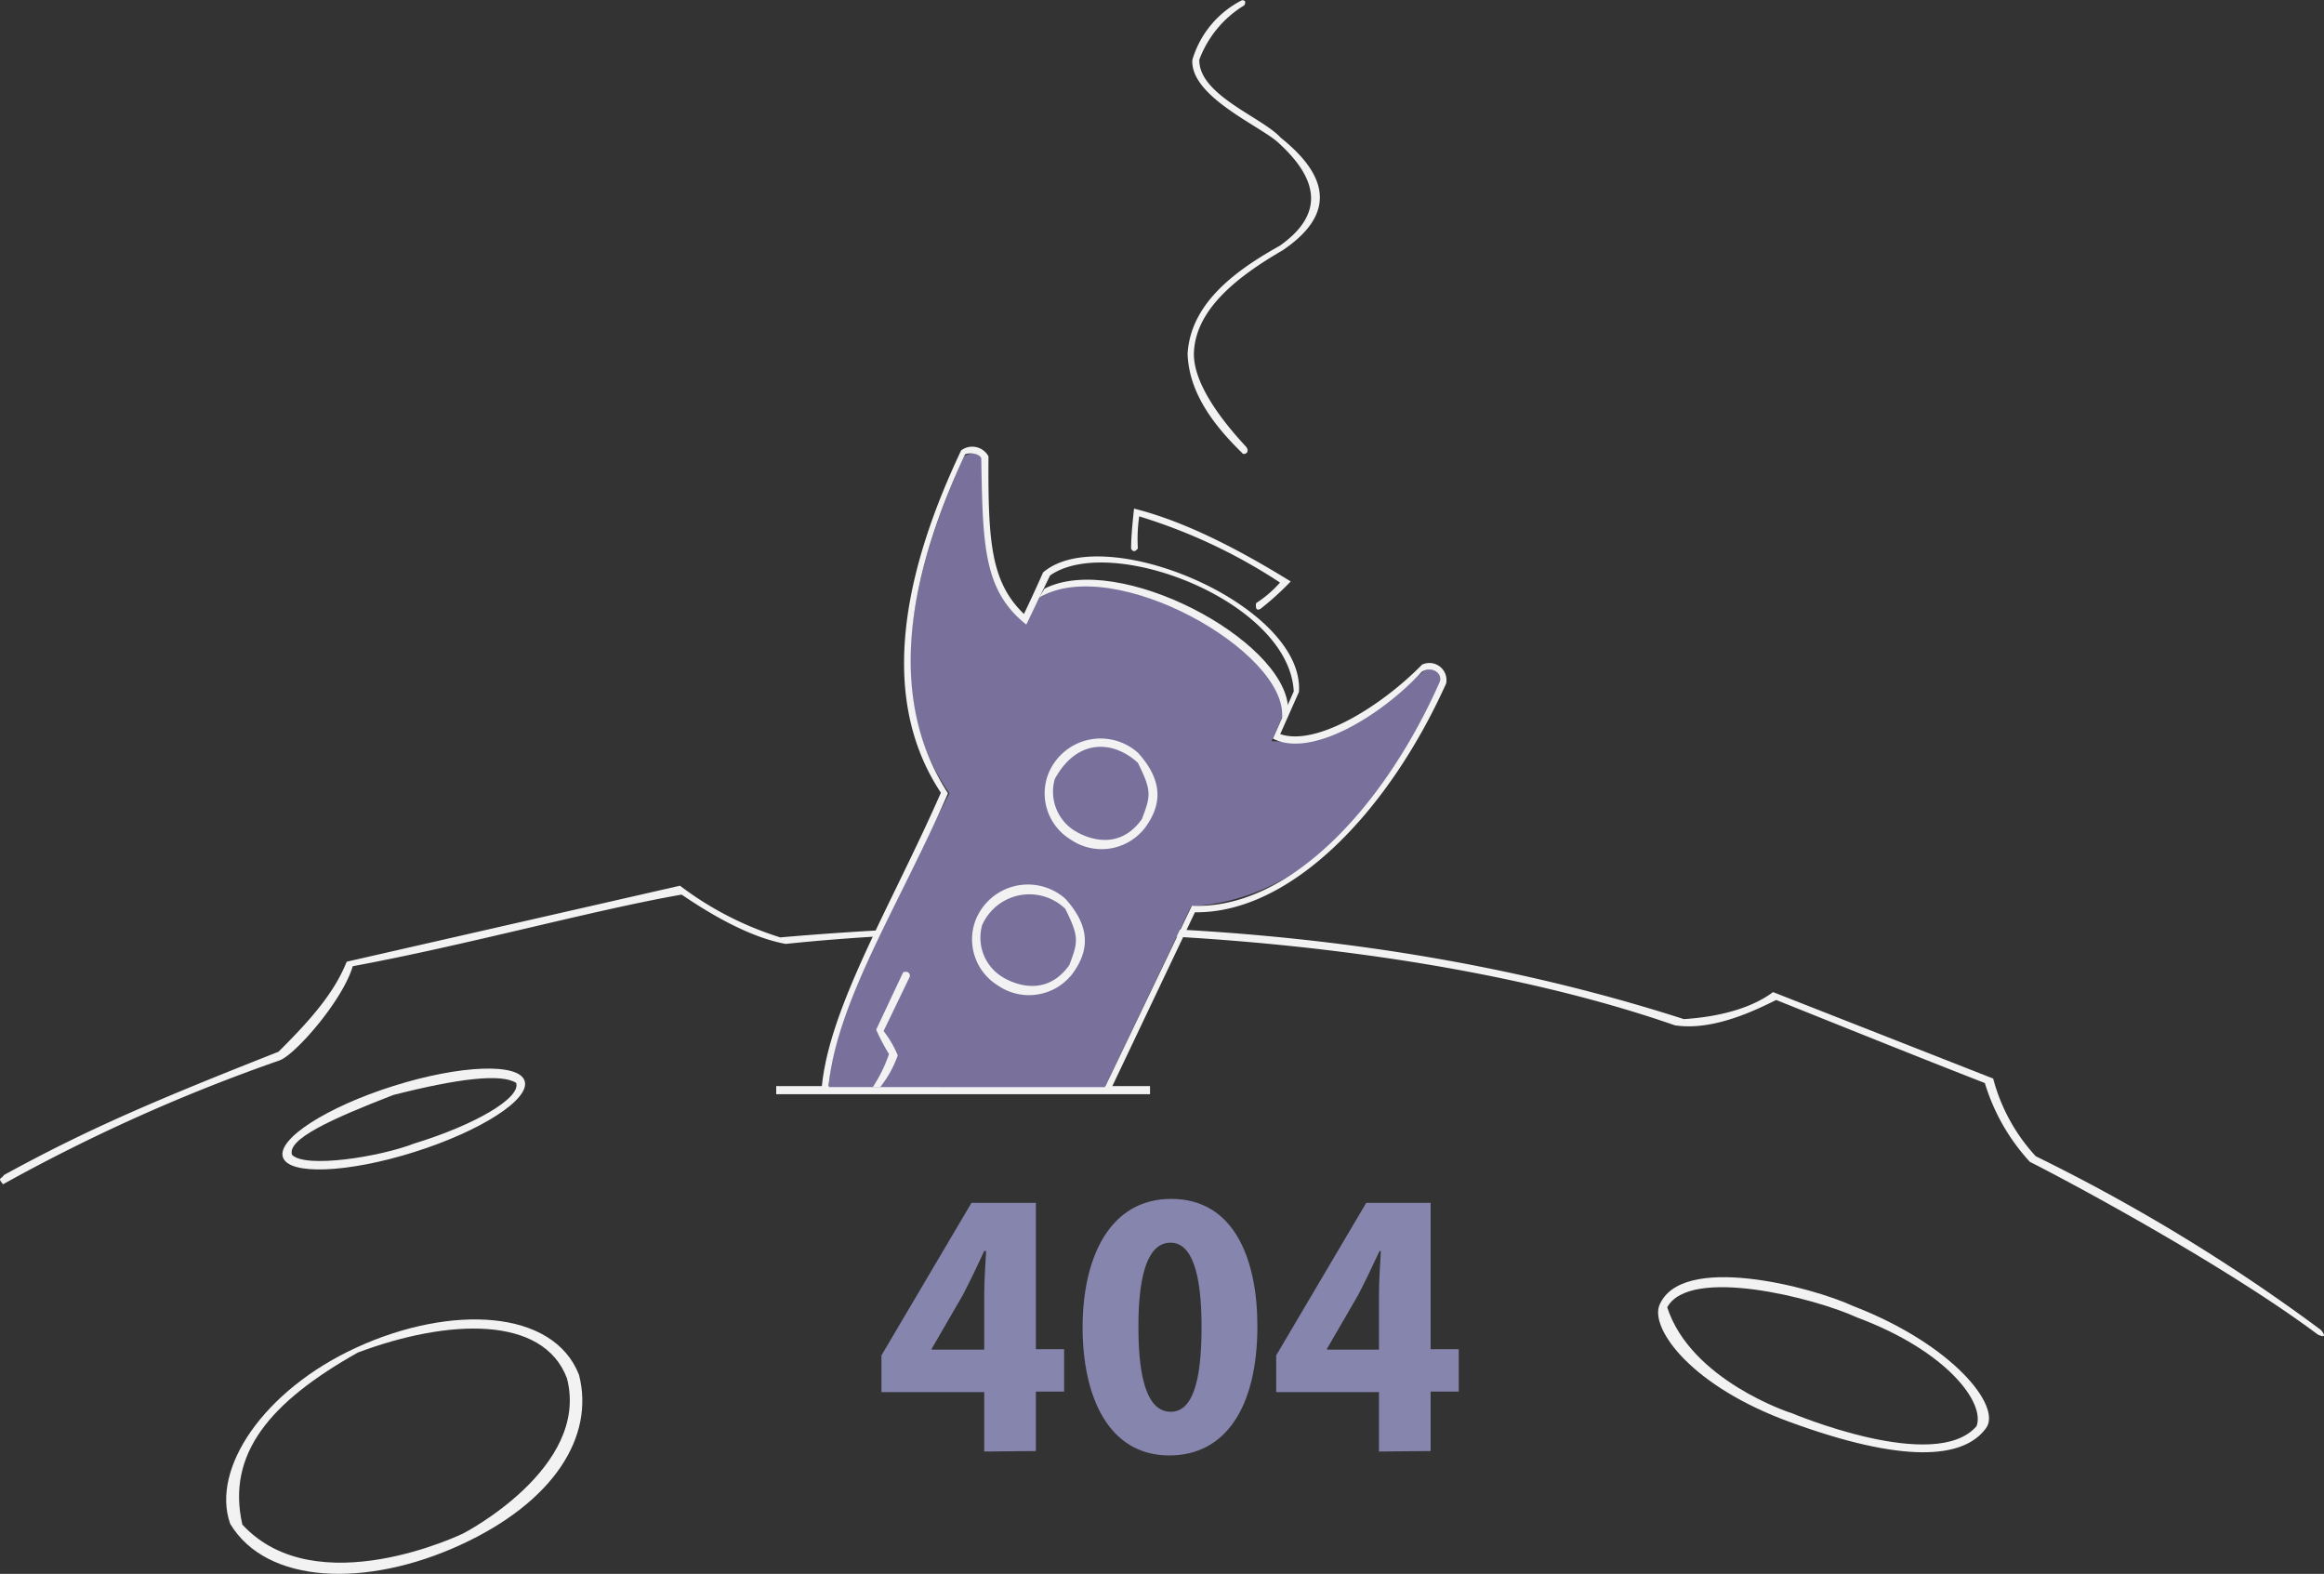 <svg id="Слой_1" data-name="Слой 1" xmlns="http://www.w3.org/2000/svg" viewBox="0 0 206.47 139.81"><rect x="0" y="0" width="206.47" height="139.81" fill="#333333" stroke="none"/><defs><style>.cls-1{fill:#8585ad;}.cls-2{fill:#f2f2f3;}.cls-3{fill:#79719b;}</style></defs><path class="cls-1" d="M282,480.81v-5.28h-9.13v-3.26l8-13.55h5.72v13h2.51v3.77h-2.51v5.28Zm0-9.05V467c0-1.28.09-2.63.17-4H282c-.64,1.38-1.2,2.57-1.9,3.91l-2.77,4.78v.07Z" transform="translate(-194.56 -351.87)"/><path class="cls-1" d="M306.27,469.67c0,7.15-2.8,11.49-7.82,11.49-5.44,0-7.69-5.25-7.71-11.33,0-6.4,2.49-11.46,7.87-11.46C304.28,458.37,306.27,463.85,306.27,469.67Zm-10.57.11c0,5.12,1,7.5,2.87,7.5s2.74-2.5,2.74-7.53c0-4.86-.89-7.49-2.75-7.49S295.69,464.65,295.7,469.78Z" transform="translate(-194.56 -351.87)"/><path class="cls-1" d="M317.07,480.81v-5.28h-9.13v-3.26l8-13.55h5.72v13h2.5v3.77h-2.5v5.28Zm0-9.05V467c0-1.28.09-2.63.17-4h-.12c-.65,1.38-1.2,2.57-1.9,3.91l-2.77,4.78v.07Z" transform="translate(-194.56 -351.87)"/><g id="контуры"><polygon class="cls-2" points="68.96 96.48 68.96 97.2 102.17 97.2 102.17 96.48 73.05 96.48 68.96 96.48"/><path class="cls-2" d="M295.05,400.62c0-1.05.12-2.24.26-3.57,4.55,1.14,9.31,3.63,13.92,6.47a25.18,25.18,0,0,1-2.69,2.44c-.34.17-.44,0-.39-.51a10.17,10.17,0,0,0,2.13-1.83,48.53,48.53,0,0,0-12.51-5.88,14,14,0,0,0-.12,2.85C295.43,400.87,295.23,400.93,295.05,400.62Z" transform="translate(-194.56 -351.87)"/><path class="cls-2" d="M305.28,391.57c-2-2.15-4.7-5.52-4.65-8.32.12-4,4.08-6.93,7.89-9.15,4.6-3.11,4.25-6.46-.18-10-1.62-1.8-7.29-3.78-7.23-6.93a9.55,9.55,0,0,1,4-4.83c.14-.29.1-.45-.21-.45a8.69,8.69,0,0,0-4.41,5.31c-.18,3.3,6.19,5.92,7.71,7.41,3.54,3.25,4,6.31.06,9.09-4.49,2.49-7.92,5.4-8.19,9.57.09,3.26,2.06,6.13,4.83,8.82C305,392.34,305.67,392.13,305.28,391.57Z" transform="translate(-194.56 -351.87)"/><path class="cls-2" d="M400.74,470a161.78,161.78,0,0,0-25.32-15.42,16.24,16.24,0,0,1-3.78-6.9L352.08,440c-1.59,1.2-4.22,2.16-7.92,2.4-23.7-7.62-50.46-9.84-80.28-7.26a29,29,0,0,1-8.91-4.59l-29.61,6.75c-1.11,2.81-3.32,5.28-6.06,8-10.8,4.26-16.88,6.83-24.39,10.95-.26.41-.59.21-.08.82a156.85,156.85,0,0,1,24.56-11c1.38-.48,5.61-5.31,6.51-8.37,10.08-1.86,21.41-5,29.22-6.36,2.82,1.92,6.16,3.81,9.24,4.38,24.12-2.52,56.55-.57,79,7.23,3.48.54,7.41-1.47,9-2.25,5,2,12.84,5.16,18.54,7.38a18,18,0,0,0,4,7c3.33,1.67,17.28,9.14,25.58,15.34C401.34,470.81,401,470.29,400.74,470Z" transform="translate(-194.56 -351.87)"/></g><g id="ракета"><path class="cls-3" d="M268.2,448.44c.14-5.54,4.92-14.79,10.71-26.1-5.48-7.81-4.06-18.16,1.3-29.92a1.27,1.27,0,0,1,1.85.35c-.38,6.74.13,12.2,3.69,14.4l1.17-2.2c5.58-4.05,21.74,3.2,21.87,9.86l-1.26,2.87c5.74.48,10-3.1,13.55-6.25,1-.36,1.54-.05,1.39,1.08-5.29,11.52-12.18,19.24-22.09,19.85l-7.66,16.06Z" transform="translate(-194.56 -351.87)"/><path class="cls-2" d="M320.9,410.91c-3.56,3.64-9.37,7.29-12.6,6.17l1.66-3.74c.54-7.7-17.32-15.26-22.73-10.62-.65,1.47-1.22,2.69-1.7,3.69-2.93-2.83-3.2-6.39-3.15-14a1.64,1.64,0,0,0-2.43-.53c-6,12.67-6.77,22.91-1.8,30.41-4.32,9.86-9.91,19-10.58,26.15h.59c.74-7.68,6.3-16.17,10.62-26.1-5.17-8-4-18.3,1.52-30.11.5-.22,1.54,0,1.44.5.14,7.53.18,11.61,4,14.62l2.11-4.36c5.4-3.78,21.24,2.29,21.65,10.3l-1.85,4.19c3.33,1.75,9.54-1.94,13.23-5.94.9-.54,1.89.13,1.57.94-4.9,11.07-13.36,20.21-22,19.85l-7.72,16.11h.61l7.38-15.53c8.46.1,17.14-8.82,22.32-20.33A1.52,1.52,0,0,0,320.9,410.91Z" transform="translate(-194.56 -351.87)"/><path class="cls-2" d="M309,414.73l-.54.91c.54-5.87-15-14.67-21.6-10.67l.5-.81C293.89,400.83,308.65,408.66,309,414.73Z" transform="translate(-194.56 -351.87)"/><path class="cls-2" d="M289.8,438.42c1.44-1.92,1.8-4.08-.6-6.72a5,5,0,0,0-8,2,4.8,4.8,0,0,0,2,5.7A4.87,4.87,0,0,0,289.8,438.42Zm-6.26.19a4.09,4.09,0,0,1-1.72-4.57,4.59,4.59,0,0,1,7.38-1.44c1.26,2.52,1.14,2.94.36,5C287.1,441.06,283.54,438.61,283.54,438.61Z" transform="translate(-194.56 -351.87)"/><path class="cls-2" d="M296.25,425.45c1.44-1.92,1.8-4.08-.6-6.72a5,5,0,0,0-8,2,4.8,4.8,0,0,0,2,5.7A4.87,4.87,0,0,0,296.25,425.45Zm-6.26.19a4.09,4.09,0,0,1-1.72-4.57c2-3.66,5.23-3.42,7.38-1.44,1.26,2.52,1.14,2.94.36,5C293.55,428.09,290,425.64,290,425.64Z" transform="translate(-194.56 -351.87)"/><path class="cls-2" d="M272.76,448.44a9.92,9.92,0,0,0,1.56-2.82,9.53,9.53,0,0,0-1.26-2.16l2.34-4.86c0-.33-.21-.48-.6-.36l-2.4,5.1a18.12,18.12,0,0,0,1.14,2.16,12.51,12.51,0,0,1-1.44,2.94Z" transform="translate(-194.56 -351.87)"/></g><g id="элипсы"><path class="cls-2" d="M241.17,447.89c-.51-1.62-5.73-1.42-11.66.45s-10.33,4.7-9.82,6.32,5.74,1.42,11.67-.45S241.69,449.51,241.17,447.89Zm-9.81,5.56c-3.08,1.2-9.7,2.23-10.86,1-.44-1.38,3.43-3.15,9-5.31,5.74-1.46,9.6-1.93,10.92-1.07C240.84,449.42,236.7,451.82,231.36,453.45Z" transform="translate(-194.56 -351.87)"/><path class="cls-2" d="M246,474c-2.28-5.85-11.4-6.25-19.72-2.45s-13,10.82-11.27,15.68c3.24,5.4,12.11,5.7,20.43,1.89S247.41,479.49,246,474Zm-10.29,14.09s-13.05,6.34-19.62-.79c-1.43-6.28,2.46-10.89,10.26-15.28,8-3,16.47-3.33,18.58,2.29C247,482.28,235.71,488.09,235.71,488.09Z" transform="translate(-194.56 -351.87)"/><path class="cls-2" d="M371,478.74c1.44-1.92-2.94-7.44-11.82-10.86-3.6-1.67-15.35-4.8-17.22,0-.72,2.1,2.88,7.14,11.64,10.32C363.6,481.86,369,481.5,371,478.74Zm-17.4-1.38s-8.82-2.88-10.92-9.36c2-3.66,13.08-.84,16.86.9,8.05,3,11.4,7.62,10.62,9.66C366.48,482.82,353.64,477.36,353.64,477.36Z" transform="translate(-194.56 -351.87)"/></g></svg>